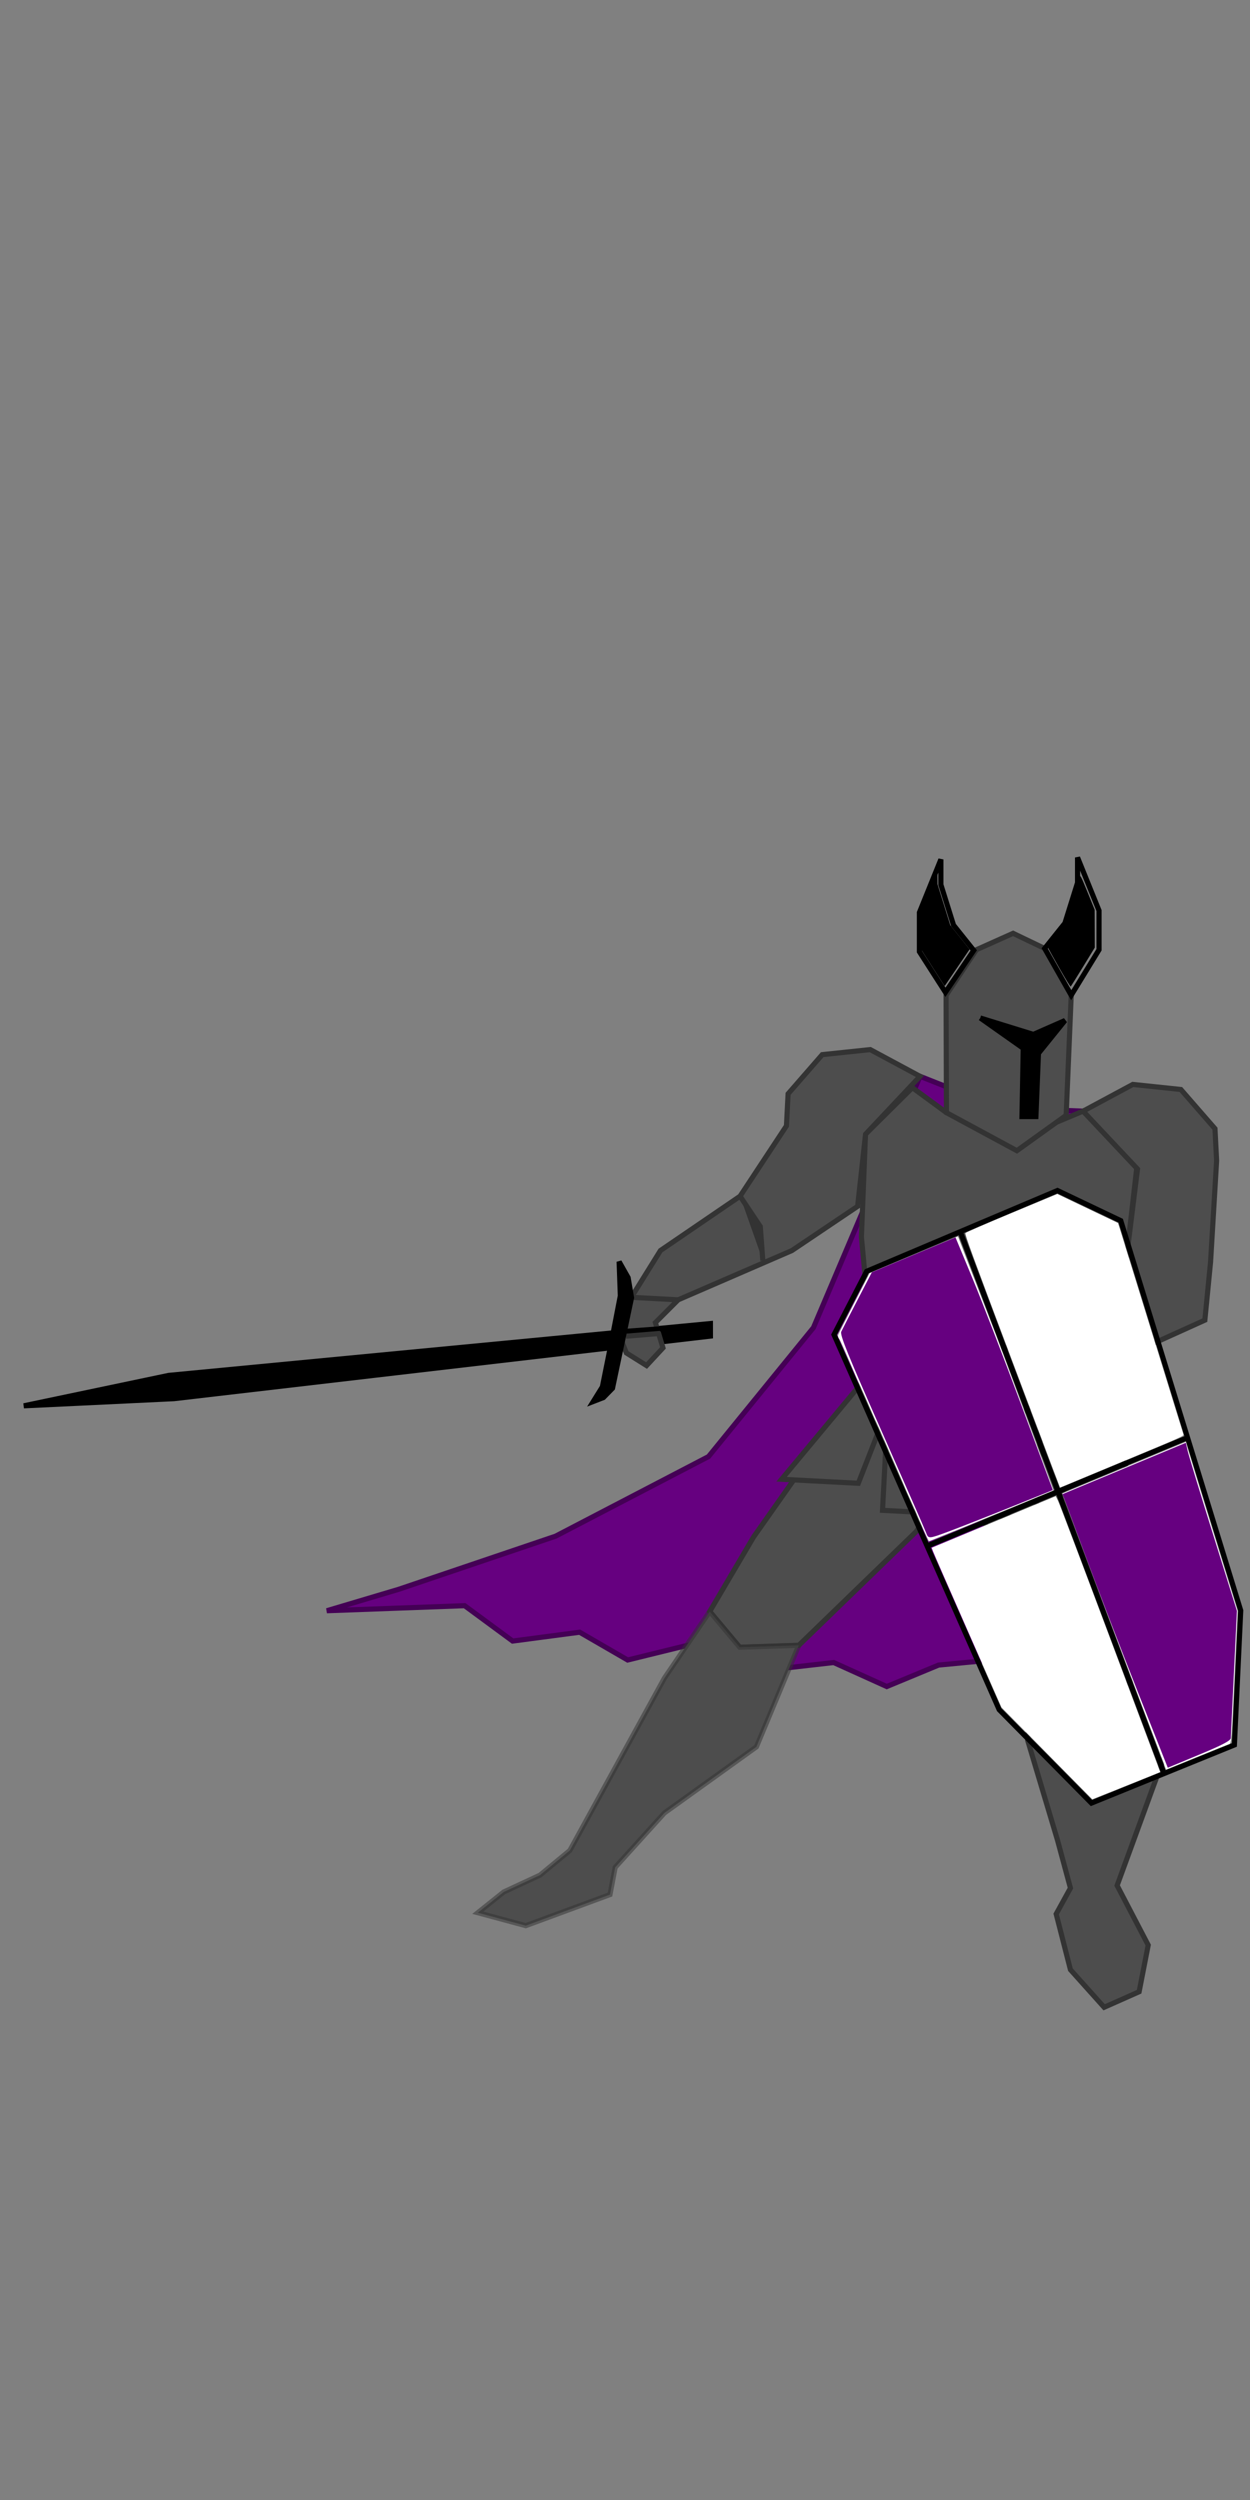 <svg width="200" height="400" version="1.1" viewBox="0 0 40 80" xmlns="http://www.w3.org/2000/svg">
 <rect x="0" y="0" width="40" height="80" fill="#808080" stroke="none"/>
 <g transform="translate(0 .418)">
  <g transform="translate(0,-5.6)">
   <path d="m22.733 47.536-17.336 1.659-4.634 0.973 4.806-0.229 17.165-2.002z" stroke="#000" stroke-width=".164px"/>
   <g stroke-width=".2px">
    <path transform="matrix(.821 0 0 .821 14.504 5.848)" d="m18.195 41.141-4.156 9.795-4.089 5.025-5.961 3.103-6.108 2.069-2.808 0.837 5.37-0.197 1.872 1.379 2.611-0.345 1.872 1.084 3.005-0.739 2.414 1.133 2.611-0.296 2.069 0.936 2.02-0.837 2.069-0.197 1.937-9.524 1.629-11.869-3.252-0.127z" fill="#660080" stroke="#405"/>
    <g transform="matrix(.821 0 0 .821 9.002 4.796)" fill="#4d4d4d" stroke="#333">
     <g transform="translate(6.699,1.281)">
      <path d="m16 53-4.291 6.096-1.709 2.904 1.167 1.394 2.303-0.076 4.579-4.436 1.951-2.882-0.049-2.064z"/>
      <path d="m13.47 63.318-1.651 3.958-3.586 2.576-1.919 2.121-0.202 1.061-3.283 1.212-1.869-0.505 1.01-0.808 1.414-0.657 1.162-0.96 3.687-6.718 1.767-2.599 1.167 1.394z" stroke-opacity=".533"/>
      <path d="m24.562 54.947 2.012 4.704 1.052 4.318-2.227 1.343-2.859-0.631-1.549-5.244-0.991-3.438 0.064-2.053z"/>
      <path d="m22.541 64.682-0.149 2.34 1.162 3.889 0.505 1.869-0.556 1.01 0.556 2.172 1.313 1.465 1.364-0.606 0.354-1.818-1.212-2.323 1.919-5.253-0.169-3.456-2.227 1.343z"/>
     </g>
     <path transform="translate(6.699,1.281)" d="m12.801 56.846 2.989 0.157 1.153-2.95-0.209 4.004 5.978 0.315 0.209-4.004 0.839 3.055 2.989 0.157-1.783-4.109 0.157-3.003 1.096-2.058 0.452-3.941-2.121-1.971-1.942 0.812-3.383-0.753-1.327-0.973-1.827 1.812-0.16 4.006 0.245 2.595-0.157 3.003z"/>
     <path transform="translate(6.699,1.281)" d="m19.226 42.557-0.014-4.577 1.182-1.773 1.429-0.64 1.232 0.591 1.034 1.823-0.197 4.68-1.921 1.379z"/>
    </g>
    <path transform="matrix(.821 0 0 .821 14.504 5.848)" d="m20.542 38.867 2.069 0.64 1.232-0.542-1.034 1.281-0.099 2.463h-0.542l0.049-2.66-1.675-1.182" stroke="#000"/>
    <g transform="matrix(.821 0 0 .821 9.002 4.796)" stroke="#333">
     <path transform="translate(6.699,1.281)" d="m18.195 41.141-1.939-1.042-1.872 0.197-1.33 1.527-0.064 1.248-1.808 2.742-3.103 2.118-1.133 1.823-0.542 1.281 0.345 0.887 0.788 0.493 0.64-0.69-0.296-0.985 0.887-0.887 4.434-1.921 2.562-1.724 0.309-2.811z" fill="#4d4d4d"/>
     <path transform="translate(6.699,1.281)" d="m11.182 45.813 0.788 1.182 0.099 1.33" fill="#333"/>
     <path transform="translate(6.699,1.281)" d="m6.946 49.754 1.823 0.099" fill="#333"/>
     <path transform="translate(6.699,1.281)" d="m24.551 42.499 1.939-1.042 1.872 0.197 1.33 1.527 0.064 1.248-0.236 3.949-0.222 2.266-5.777 2.612-1.211 0.931-1.232 0.049-0.985-0.542 0.049-1.133 0.837-0.69 2.073-0.537 1.644-1.621 1.523-1.303 0.454-3.656z" fill="#4d4d4d"/>
    </g>
    <path transform="matrix(.821 0 0 .821 9.002 4.796)" d="m29.754 37.438 0.788-0.985 0.493-1.576v-0.985l0.837 2.069v1.527l-1.084 1.773z" fill="none" stroke="#000"/>
   </g>
   <path transform="matrix(.164 0 0 .164 9.002 4.796)" d="m151.83 191.27c-1.151-2.028-2.125-3.775-2.164-3.881-0.039-0.106 0.672-1.123 1.58-2.26s1.739-2.185 1.847-2.328c0.418-0.553 2.679-8.227 2.69-9.131 0.011-0.824 0.21-0.468 1.466 2.618l1.454 3.571 0.022 7.389-2.299 3.757c-1.264 2.067-2.345 3.801-2.4 3.855-0.056 0.054-1.044-1.562-2.195-3.591z"/>
   <path transform="matrix(.821 0 0 .821 9.002 4.796)" d="m26.989 37.514-0.788-0.985-0.493-1.576v-0.985l-0.837 2.069v1.527l1.014 1.582z" fill="none" stroke="#000" stroke-width=".2px"/>
   <path transform="matrix(.164 0 0 .164 9.002 4.796)" d="m129.32 194.58c-0.059-0.092-1.079-1.685-2.268-3.538l-2.161-3.37-8.4e-4 -7.411 3.114-7.695 0.011 1.148 0.011 1.148 2.497 8.012 3.769 4.719-2.396 3.54c-1.317 1.947-2.412 3.557-2.433 3.578-0.021 0.021-0.084-0.036-0.144-0.131z"/>
   <g transform="matrix(.821 0 0 .821 -13.134 7.093)">
    <g fill="none" stroke="#000">
     <path d="m48.504 49.693 1.274-2.47 7.436-3.148 2.467 1.175 4.676 15.195-0.247 5.24-5.572 2.267-3.595-3.641z" stroke-width=".2px"/>
     <path d="m53.411 45.636 7.934 21.095" stroke-width=".2px"/>
     <path d="m52.174 57.916 10.11-4.209" stroke-width=".201px"/>
    </g>
    <path d="m52.185 57.756c-0.035-0.095-3.385-7.696-3.461-7.854l-0.092-0.191 1.242-2.412 3.475-1.447 0.817 2.134c0.449 1.174 1.287 3.402 1.862 4.952l1.045 2.817-2.438 1.015c-1.508 0.628-2.443 1.004-2.45 0.985z" fill="#a0a0a0"/>
    <g fill="#fff">
     <path d="m62.632 66.164-1.184 0.483-1.382-3.656c-0.76-2.011-1.67-4.434-2.023-5.385l-0.641-1.728 4.818-2.006 0.072 0.257c0.04 0.142 0.493 1.624 1.008 3.294l0.936 3.037-0.121 2.583c-0.118 2.52-0.123 2.584-0.21 2.611-0.049 0.015-0.621 0.245-1.273 0.511z"/>
     <path d="m53.181 57.348-0.973 0.395-0.081-0.16c-0.044-0.088-0.168-0.366-0.274-0.617-0.106-0.251-0.269-0.617-0.36-0.814s-0.177-0.386-0.19-0.421c-0.058-0.159-1.13-2.611-1.156-2.644-0.016-0.02-0.113-0.238-0.216-0.484-0.103-0.246-0.263-0.609-0.354-0.805s-0.176-0.378-0.187-0.404c-0.478-1.124-0.636-1.477-0.684-1.538-0.038-0.048-0.052-0.098-0.039-0.14 0.011-0.036 0.291-0.595 0.622-1.242l0.603-1.176 3.442-1.437 0.722 1.877c0.397 1.032 0.735 1.905 0.751 1.939s0.529 1.418 1.14 3.075l1.111 3.013-1.451 0.596c-0.798 0.328-1.889 0.773-2.424 0.99z"/>
     <path d="m55.45 50.718c-1.568-4.161-1.855-4.946-1.826-4.985 0.019-0.026 0.833-0.379 1.809-0.786l1.775-0.739 2.368 1.131 0.065 0.203c0.036 0.111 0.603 1.951 1.262 4.088 0.658 2.137 1.208 3.914 1.221 3.949 0.024 0.063-3.82e-4 0.074-2.394 1.071l-2.418 1.007z"/>
     <path d="m59.216 67.55-0.645 0.258-3.538-3.585-1.304-2.96c-0.717-1.628-1.33-3.029-1.361-3.112l-0.057-0.152 4.839-2.015 0.092 0.193c0.051 0.106 0.967 2.527 2.036 5.38l1.944 5.187-0.681 0.275c-0.374 0.151-0.971 0.391-1.325 0.532z"/>
    </g>
    <path d="m60.334 63.587c-0.648-1.642-1.571-4.042-2.049-5.333l-0.871-2.346 4.803-2 0.071 0.311c0.039 0.171 0.487 1.645 0.996 3.276l0.925 2.965-0.117 2.413c-0.065 1.327-0.12 2.473-0.123 2.547-0.004 0.097-0.337 0.272-1.23 0.643l-1.225 0.51z" fill="#660080"/>
    <path d="m52.96 57.37c-0.772 0.286-0.775 0.286-0.867 0.042-0.05-0.135-0.832-1.919-1.736-3.963-1.302-2.945-1.629-3.749-1.57-3.873 0.041-0.086 0.326-0.642 0.634-1.236l0.56-1.08 3.259-1.357 0.673 1.624c0.37 0.893 1.224 3.109 1.897 4.924l1.224 3.3-1.65 0.666c-0.908 0.366-1.999 0.795-2.425 0.953z" fill="#660080"/>
   </g>
   <g stroke-width=".164px">
    <path d="m19.949 47.791 1.365-0.101" fill="none" stroke="#000"/>
    <path d="m20.03 47.942 1.092-0.091" fill="#333" stroke="#333"/>
    <path d="m19.568 48.111 0.283-1.463-0.039-1.092 0.288 0.511 0.109 0.643-0.609 2.896-0.291 0.298-0.323 0.125 0.29-0.467z" stroke="#000"/>
   </g>
  </g>
 </g>
</svg>
